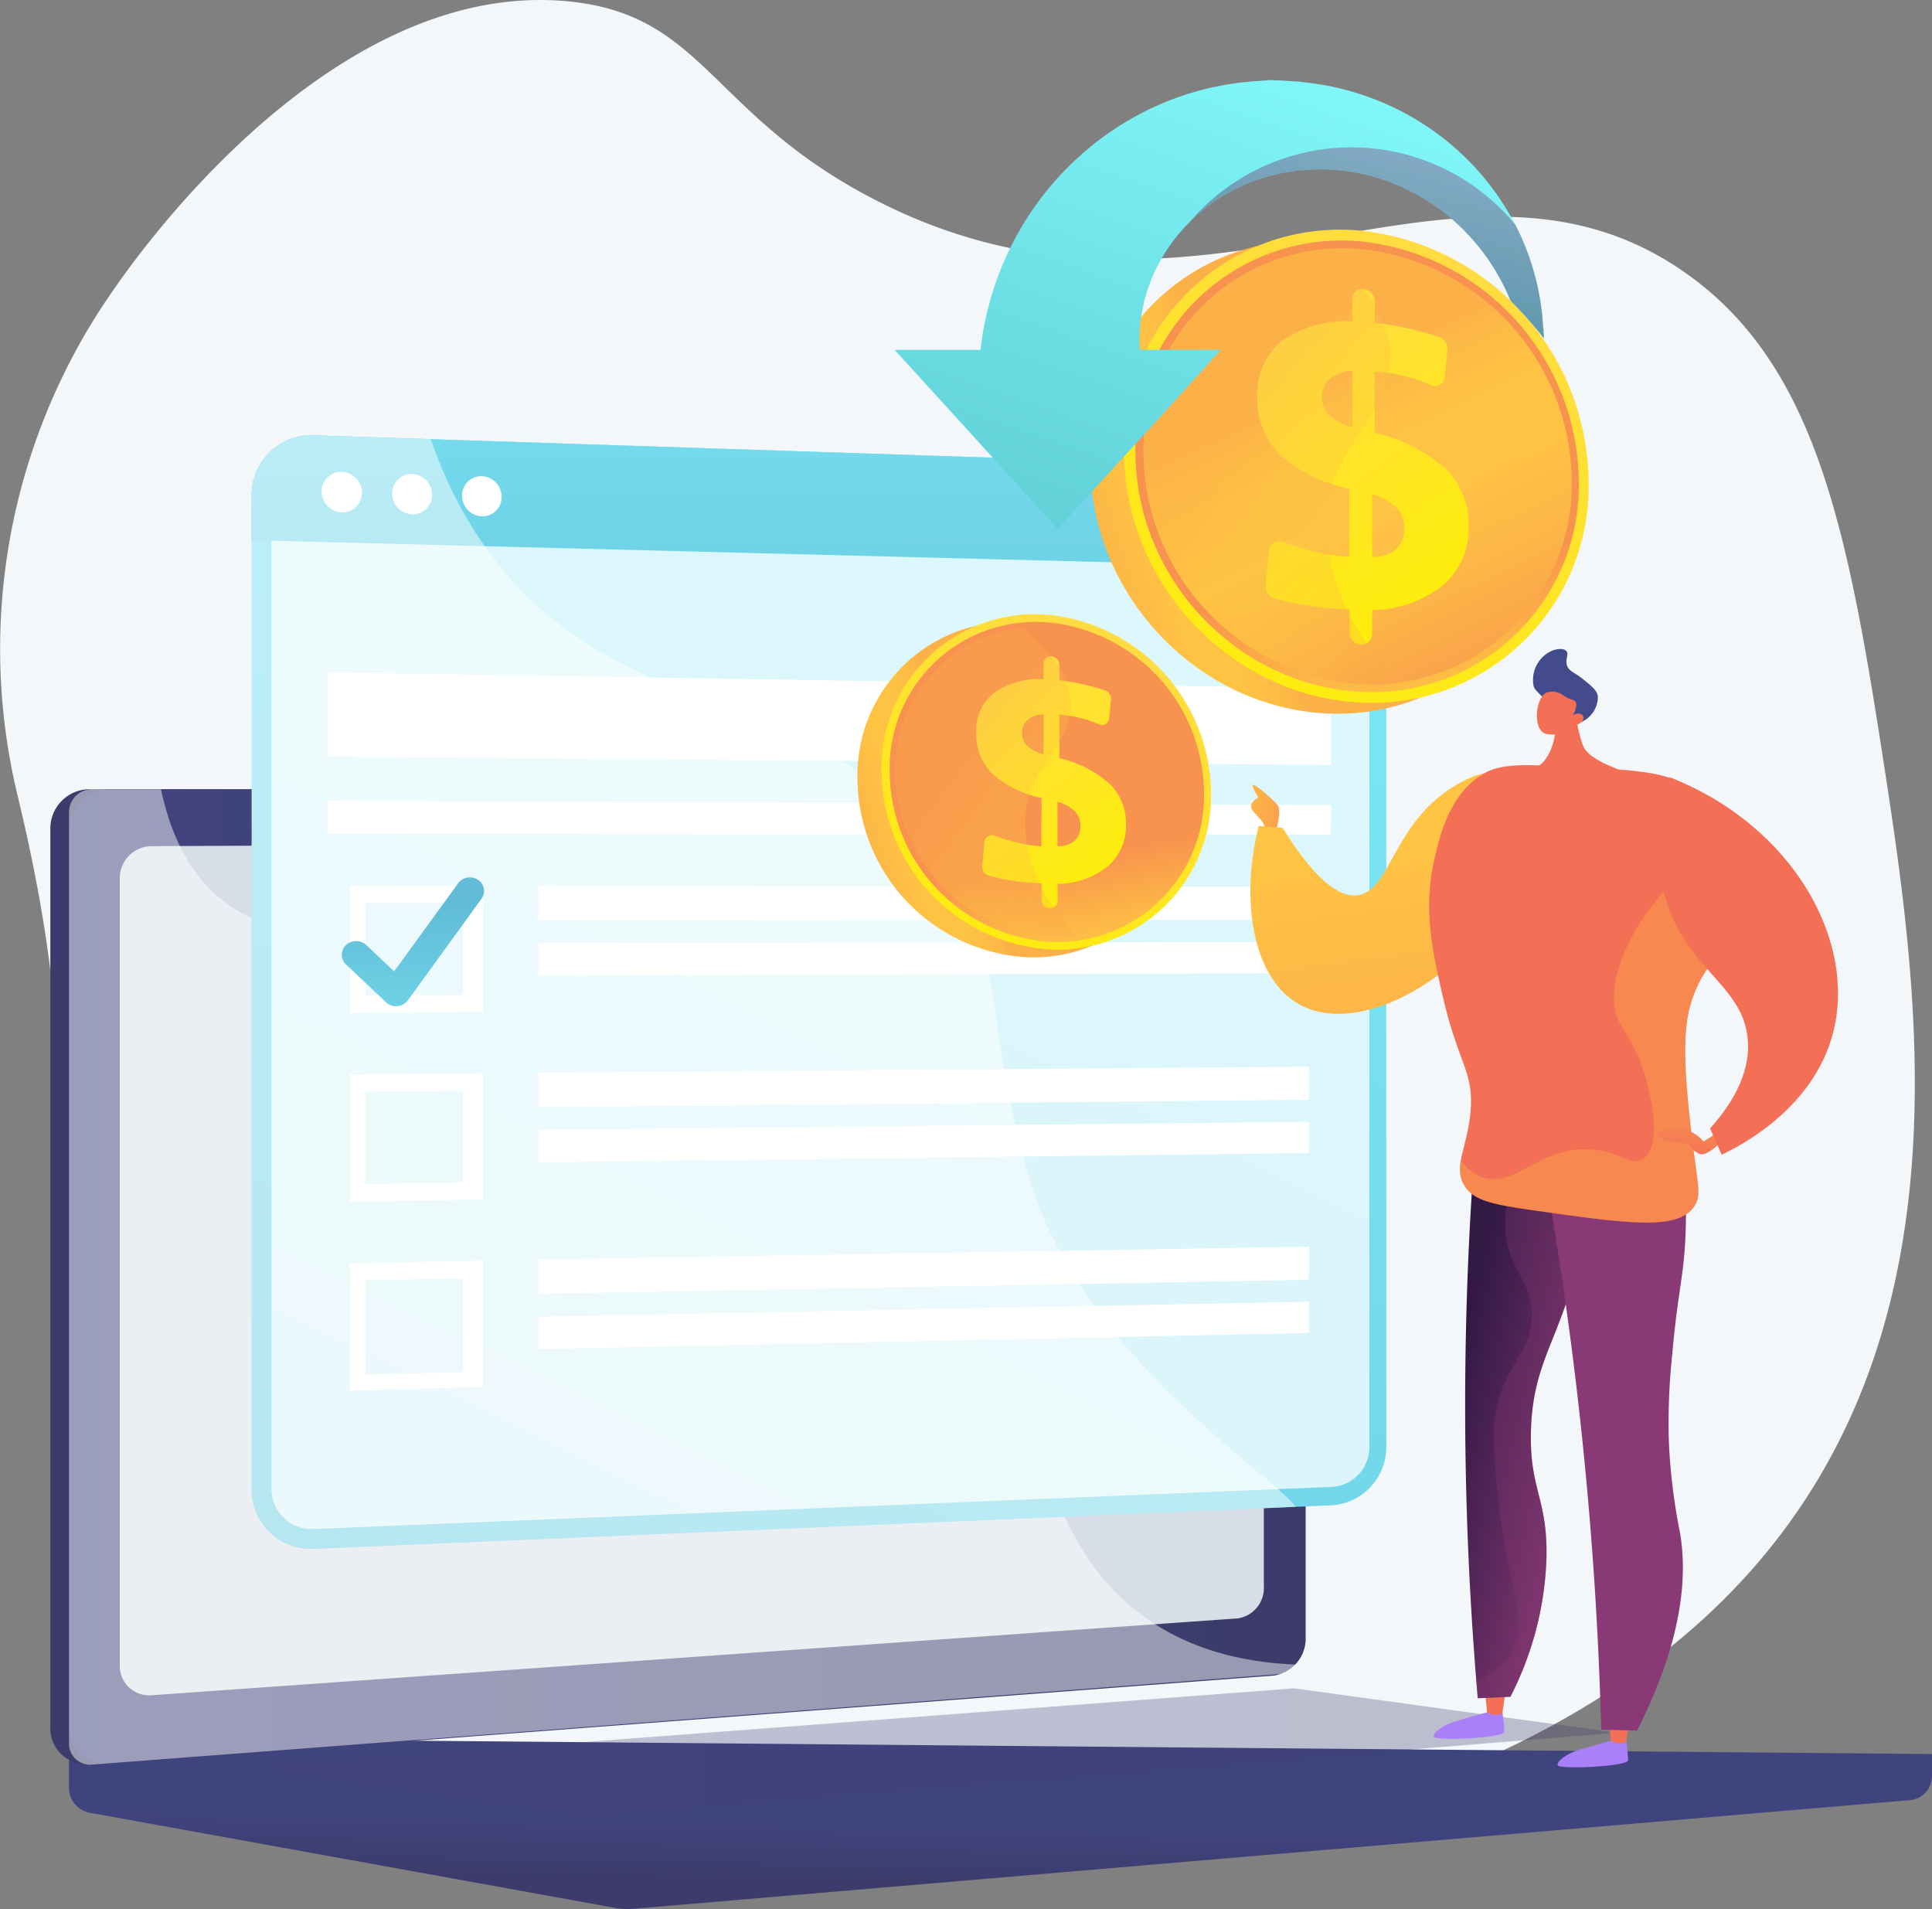 <svg xmlns="http://www.w3.org/2000/svg" xmlns:xlink="http://www.w3.org/1999/xlink" width="168.288" height="166.27" viewBox="0 0 168.288 166.27">
  <rect x="0" y="0" width="168.288" height="166.27" fill="#808080" stroke="none"/>
  <defs>
    <linearGradient id="linear-gradient" x1="0.422" y1="0.514" x2="0.352" y2="0.835" gradientUnits="objectBoundingBox">
      <stop offset="0" stop-color="#40447e"/>
      <stop offset="0.996" stop-color="#3c3b6b"/>
    </linearGradient>
    <linearGradient id="linear-gradient-2" x1="0.479" y1="0.466" x2="0.369" y2="0.525" xlink:href="#linear-gradient"/>
    <linearGradient id="linear-gradient-3" x1="0" y1="0.5" x2="1" y2="0.5" xlink:href="#linear-gradient"/>
    <linearGradient id="linear-gradient-6" x1="0.835" y1="-0.203" x2="-0.138" y2="1.782" gradientUnits="objectBoundingBox">
      <stop offset="0" stop-color="#80ecf9"/>
      <stop offset="0.996" stop-color="#61bdd7"/>
    </linearGradient>
    <linearGradient id="linear-gradient-7" x1="0.414" y1="-2.198" x2="0.583" y2="3.531" xlink:href="#linear-gradient-6"/>
    <linearGradient id="linear-gradient-8" x1="0.5" y1="2.076" x2="0.5" y2="0.226" xlink:href="#linear-gradient-6"/>
    <linearGradient id="linear-gradient-10" x1="0.329" y1="0.554" x2="-0.255" y2="0.738" gradientUnits="objectBoundingBox">
      <stop offset="0" stop-color="#fcb148"/>
      <stop offset="0.052" stop-color="#fdb946"/>
      <stop offset="0.142" stop-color="#fec144"/>
      <stop offset="0.318" stop-color="#ffc444"/>
      <stop offset="0.485" stop-color="#fdb946"/>
      <stop offset="0.775" stop-color="#f99c4c"/>
      <stop offset="0.866" stop-color="#f8924f"/>
      <stop offset="1" stop-color="#f8924f"/>
    </linearGradient>
    <linearGradient id="linear-gradient-11" x1="0.727" y1="0.007" x2="0.207" y2="1.135" gradientUnits="objectBoundingBox">
      <stop offset="0" stop-color="#ffdb44"/>
      <stop offset="1" stop-color="#feef06"/>
    </linearGradient>
    <linearGradient id="linear-gradient-12" x1="0.636" y1="1.231" x2="0.531" y2="0.666" xlink:href="#linear-gradient-10"/>
    <linearGradient id="linear-gradient-13" x1="0.409" y1="0.31" x2="0.858" y2="1.247" xlink:href="#linear-gradient-10"/>
    <linearGradient id="linear-gradient-14" x1="0.253" y1="0.019" x2="0.711" y2="1.039" xlink:href="#linear-gradient-11"/>
    <linearGradient id="linear-gradient-15" x1="0.464" y1="0.369" x2="1.215" y2="1.306" xlink:href="#linear-gradient-10"/>
    <linearGradient id="linear-gradient-16" x1="0.278" y1="1.028" x2="0.771" y2="0.051" gradientUnits="objectBoundingBox">
      <stop offset="0.004" stop-color="#61d0d7"/>
      <stop offset="1" stop-color="#80f7f9"/>
    </linearGradient>
    <linearGradient id="linear-gradient-17" x1="0.405" y1="0.935" x2="0.732" y2="0.104" gradientUnits="objectBoundingBox">
      <stop offset="0" stop-color="#311944"/>
      <stop offset="1" stop-color="#893976"/>
    </linearGradient>
    <linearGradient id="linear-gradient-18" x1="-0.451" y1="0.03" x2="2.865" y2="1.813" gradientUnits="objectBoundingBox">
      <stop offset="0" stop-color="#ffc444"/>
      <stop offset="0.996" stop-color="#f36f56"/>
    </linearGradient>
    <linearGradient id="linear-gradient-19" x1="0.497" y1="-0.747" x2="0.486" y2="-7.555" gradientUnits="objectBoundingBox">
      <stop offset="0" stop-color="#aa80f9"/>
      <stop offset="0.996" stop-color="#6165d7"/>
    </linearGradient>
    <linearGradient id="linear-gradient-20" x1="-1761.629" y1="67.088" x2="-1761.567" y2="62.791" xlink:href="#linear-gradient-18"/>
    <linearGradient id="linear-gradient-21" x1="0.496" y1="-1.686" x2="0.485" y2="-8.492" xlink:href="#linear-gradient-19"/>
    <linearGradient id="linear-gradient-22" x1="-1762.473" y1="66.052" x2="-1762.411" y2="61.753" xlink:href="#linear-gradient-18"/>
    <linearGradient id="linear-gradient-23" x1="0.228" y1="0.162" x2="0.85" y2="0.831" xlink:href="#linear-gradient-17"/>
    <linearGradient id="linear-gradient-24" x1="-328.142" y1="3.284" x2="-327.112" y2="3.284" xlink:href="#linear-gradient-17"/>
    <linearGradient id="linear-gradient-25" x1="-253.765" y1="3.194" x2="-252.556" y2="3.194" xlink:href="#linear-gradient-17"/>
    <linearGradient id="linear-gradient-26" x1="0.486" y1="0.282" x2="0.972" y2="3.745" xlink:href="#linear-gradient-18"/>
    <linearGradient id="linear-gradient-27" x1="-112.311" y1="5.718" x2="-111.914" y2="7.54" xlink:href="#linear-gradient-18"/>
    <linearGradient id="linear-gradient-28" x1="-123.463" y1="5.806" x2="-124.791" y2="4.345" xlink:href="#linear-gradient-18"/>
    <linearGradient id="linear-gradient-29" x1="1.427" y1="-2.638" x2="0.272" y2="1.127" xlink:href="#linear-gradient-18"/>
    <linearGradient id="linear-gradient-30" x1="-205.05" y1="6.835" x2="-204.325" y2="9.044" xlink:href="#linear-gradient-18"/>
    <linearGradient id="linear-gradient-31" x1="-458.616" y1="413.892" x2="-458.616" y2="412.495" xlink:href="#linear-gradient-18"/>
    <linearGradient id="linear-gradient-32" x1="-563.855" y1="23.464" x2="-564.572" y2="21.877" gradientUnits="objectBoundingBox">
      <stop offset="0" stop-color="#444b8c"/>
      <stop offset="0.996" stop-color="#3e4177"/>
    </linearGradient>
    <linearGradient id="linear-gradient-33" x1="-1154.76" y1="774.39" x2="-1153.633" y2="772.014" xlink:href="#linear-gradient-18"/>
    <linearGradient id="linear-gradient-35" x1="0.727" y1="0.007" x2="0.207" y2="1.135" xlink:href="#linear-gradient-11"/>
    <linearGradient id="linear-gradient-36" x1="0.636" y1="1.231" x2="0.531" y2="0.666" xlink:href="#linear-gradient-10"/>
    <linearGradient id="linear-gradient-38" x1="0.253" y1="0.019" x2="0.711" y2="1.039" xlink:href="#linear-gradient-11"/>
    <linearGradient id="linear-gradient-39" x1="0.464" y1="0.369" x2="1.215" y2="1.306" xlink:href="#linear-gradient-10"/>
  </defs>
  <g id="Group_89575" data-name="Group 89575" transform="translate(-557.413 -1650.085)">
    <path id="Path_142733" data-name="Path 142733" d="M721.751,1718.206c-3.288-21.521-5.927-36.4-17.8-44.545-20.027-13.747-42.393,8.57-70.762-6.405-13.968-7.373-14.492-15.922-26.322-17.056-20.929-2.008-38.069,22.969-39.554,25.111a54.46,54.46,0,0,0-8.381,44.014c2.376,9.826,3.982,20,3.541,30.094-.767,17.574-.326,33.978,16.73,44.459,15.228,9.358,34.393,17.611,52.676,19.057a117.5,117.5,0,0,0,38.336-3.842C731.245,1792.606,726.272,1747.8,721.751,1718.206Z" fill="#f4f7fa"/>
    <g id="Group_89576" data-name="Group 89576">
      <path id="Path_142734" data-name="Path 142734" d="M725.7,1802.857l-162.28-1.426v4.22a2.236,2.236,0,0,0,1.667,2.293l45.887,8.31a6.231,6.231,0,0,0,1.647.078l111.315-9.475a2.126,2.126,0,0,0,1.764-2.238Z" fill="url(#linear-gradient)"/>
      <g id="Group_89575-2" data-name="Group 89575">
        <path id="Path_142735" data-name="Path 142735" d="M666.809,1796.016l-101.711,7.72a3.126,3.126,0,0,1-3.3-3.279v-78.1a3.421,3.421,0,0,1,3.3-3.53H666.809a2.98,2.98,0,0,1,2.712,3.191v70.6A3.267,3.267,0,0,1,666.809,1796.016Z" fill="url(#linear-gradient-2)"/>
        <path id="Path_142736" data-name="Path 142736" d="M668.431,1796.016l-101.711,7.72a3.127,3.127,0,0,1-3.3-3.279v-78.1a3.422,3.422,0,0,1,3.3-3.53H668.431a2.98,2.98,0,0,1,2.712,3.191v70.6A3.268,3.268,0,0,1,668.431,1796.016Z" fill="url(#linear-gradient-3)"/>
        <path id="Path_142737" data-name="Path 142737" d="M665.262,1791.038l-94.733,6.706a2.563,2.563,0,0,1-2.684-2.691v-68.377a2.8,2.8,0,0,1,2.684-2.893l94.733-.421a2.44,2.44,0,0,1,2.238,2.614v62.279A2.673,2.673,0,0,1,665.262,1791.038Z" fill="#d8dee8"/>
        <path id="Path_142738" data-name="Path 142738" d="M621.168,1720.963a1.179,1.179,0,1,1-1.17-1.313A1.253,1.253,0,0,1,621.168,1720.963Z" fill="#fff"/>
        <path id="Path_142739" data-name="Path 142739" d="M643.925,1774.595c-7.841-4.531-14.006,1.211-19.956-4.454-3.607-3.435-1.836-6-6.275-11.129-4.916-5.685-8.117-3.774-13.057-8.891-6.248-6.469-3.123-11.5-8.5-16.147-6.528-5.635-13.569-.42-19.783-5.824-2.68-2.331-4.151-5.719-4.919-9.323h-6.08a2.006,2.006,0,0,0-1.931,2.072v80.957a1.832,1.832,0,0,0,1.931,1.925l103.66-7.9a1.656,1.656,0,0,0,1.249-.821c-7.588-.3-12.25-3.029-15.23-5.854C649.2,1783.678,650.212,1778.228,643.925,1774.595Z" fill="#fff" opacity="0.48" style="mix-blend-mode: soft-light;isolation: isolate"/>
      </g>
      <path id="Path_142740" data-name="Path 142740" d="M672.485,1795.665l-109.065,8.127,47.554,8.612a6.231,6.231,0,0,0,1.647.078l113.079-9.625-51.48-7.136A8.186,8.186,0,0,0,672.485,1795.665Z" fill="url(#linear-gradient-3)"/>
      <path id="Path_142741" data-name="Path 142741" d="M579.335,1804l90.8-6.866,28.1,3.864-90.017,7.34Z" opacity="0.3" fill="url(#linear-gradient-3)" style="mix-blend-mode: multiply;isolation: isolate"/>
    </g>
    <g id="Group_89589" data-name="Group 89589">
      <g id="Group_89586" data-name="Group 89586">
        <g id="Group_89578" data-name="Group 89578">
          <path id="Path_142742" data-name="Path 142742" d="M673.525,1690.921,584.736,1688a5.206,5.206,0,0,0-5.4,5.247v86.538a5.145,5.145,0,0,0,5.4,5.193l88.789-3.791a5.09,5.09,0,0,0,4.642-5.206v-79.9A5.029,5.029,0,0,0,673.525,1690.921Z" fill="url(#linear-gradient-6)"/>
          <path id="Path_142743" data-name="Path 142743" d="M584.736,1783.257a3.5,3.5,0,0,1-3.672-3.536V1693.3a3.545,3.545,0,0,1,3.672-3.571l88.789,2.8a3.422,3.422,0,0,1,3.164,3.513v80a3.464,3.464,0,0,1-3.164,3.544Z" fill="#fff" opacity="0.74" style="mix-blend-mode: soft-light;isolation: isolate"/>
          <path id="Path_142744" data-name="Path 142744" d="M673.525,1690.921,584.736,1688a5.206,5.206,0,0,0-5.4,5.247v3.89l98.832,2.534v-3.593A5.029,5.029,0,0,0,673.525,1690.921Z" fill="url(#linear-gradient-7)"/>
          <path id="Path_142745" data-name="Path 142745" d="M588.938,1693a1.7,1.7,0,0,1-1.751,1.714,1.823,1.823,0,0,1-1.756-1.816,1.7,1.7,0,0,1,1.756-1.713A1.822,1.822,0,0,1,588.938,1693Z" fill="#fff"/>
          <path id="Path_142746" data-name="Path 142746" d="M595.051,1693.181a1.686,1.686,0,0,1-1.735,1.7,1.808,1.808,0,0,1-1.739-1.806,1.686,1.686,0,0,1,1.739-1.7A1.809,1.809,0,0,1,595.051,1693.181Z" fill="#fff"/>
          <path id="Path_142747" data-name="Path 142747" d="M601.106,1693.357a1.674,1.674,0,0,1-1.719,1.7,1.8,1.8,0,0,1-1.722-1.8,1.675,1.675,0,0,1,1.722-1.7A1.8,1.8,0,0,1,601.106,1693.357Z" fill="#fff"/>
          <g id="Group_89577" data-name="Group 89577" opacity="0.5" style="mix-blend-mode: soft-light;isolation: isolate">
            <path id="Path_142748" data-name="Path 142748" d="M639.012,1724.189c-10.37-15.09-28.32-10.289-39.676-26.962a36.5,36.5,0,0,1-4.39-8.888l-10.21-.336a5.206,5.206,0,0,0-5.4,5.247v86.538a5.145,5.145,0,0,0,5.4,5.193l85.537-3.652c-1.959-2.826-19.026-13.294-23.435-29.366C642.806,1737.265,645.269,1733.293,639.012,1724.189Z" fill="#fff"/>
          </g>
        </g>
        <g id="Group_89585" data-name="Group 89585">
          <path id="Path_142749" data-name="Path 142749" d="M673.342,1722.8l-87.385-.1v-2.856l87.385.354Z" fill="#fff"/>
          <path id="Path_142750" data-name="Path 142750" d="M673.342,1716.718l-87.385-.743v-7.321l87.385,1.383Z" fill="#fff"/>
          <g id="Group_89580" data-name="Group 89580">
            <g id="Group_89579" data-name="Group 89579">
              <path id="Path_142751" data-name="Path 142751" d="M599.479,1738.236l-11.59.068v-11.073l11.59.014Zm-10.238-1.449,8.5-.041v-8l-8.5,0Z" fill="#fff"/>
            </g>
            <path id="Path_142752" data-name="Path 142752" d="M671.428,1730.2l-67.119.039v-2.988l67.119.071Z" fill="#fff"/>
            <path id="Path_142753" data-name="Path 142753" d="M671.428,1734.837l-67.119.216v-2.822l67.119-.112Z" fill="#fff"/>
          </g>
          <g id="Group_89582" data-name="Group 89582">
            <g id="Group_89581" data-name="Group 89581">
              <path id="Path_142754" data-name="Path 142754" d="M599.479,1754.556l-11.59.19v-11.073l11.59-.108Zm-10.238-1.342,8.5-.132v-8l-8.5.087Z" fill="#fff"/>
            </g>
            <path id="Path_142755" data-name="Path 142755" d="M671.428,1745.872l-67.119.636v-2.988l67.119-.526Z" fill="#fff"/>
            <path id="Path_142756" data-name="Path 142756" d="M671.428,1750.509l-67.119.812V1748.5l67.119-.709Z" fill="#fff"/>
          </g>
          <g id="Group_89584" data-name="Group 89584">
            <g id="Group_89583" data-name="Group 89583">
              <path id="Path_142757" data-name="Path 142757" d="M599.479,1770.876l-11.59.313v-11.074l11.59-.23Zm-10.238-1.066,8.5-.224v-8.169l-8.5.179Z" fill="#fff"/>
            </g>
            <path id="Path_142758" data-name="Path 142758" d="M671.428,1761.544l-67.119,1.233v-2.988l67.119-1.123Z" fill="#fff"/>
            <path id="Path_142759" data-name="Path 142759" d="M671.428,1766.181l-67.119,1.409v-2.822l67.119-1.306Z" fill="#fff"/>
          </g>
        </g>
      </g>
      <g id="Group_89587" data-name="Group 89587">
        <path id="Path_142760" data-name="Path 142760" d="M591.917,1737.723a1.273,1.273,0,0,1-.883-.343l-3.482-3.294a1.152,1.152,0,0,1,0-1.687,1.3,1.3,0,0,1,1.775,0l2.417,2.292,5.579-7.678a1.272,1.272,0,0,1,1.722-.3,1.152,1.152,0,0,1,.311,1.647l-6.413,8.845a1.273,1.273,0,0,1-.914.512C591.992,1737.721,591.955,1737.723,591.917,1737.723Z" fill="url(#linear-gradient-8)"/>
      </g>
      <g id="Group_89588" data-name="Group 89588">
        <path id="Path_142761" data-name="Path 142761" d="M592.221,1754.215a1.275,1.275,0,0,1-.883-.343l-3.482-3.294a1.151,1.151,0,0,1,0-1.688,1.3,1.3,0,0,1,1.775,0l2.417,2.292,5.578-7.677a1.273,1.273,0,0,1,1.723-.295,1.153,1.153,0,0,1,.31,1.647l-6.413,8.845a1.267,1.267,0,0,1-.913.511A1.058,1.058,0,0,1,592.221,1754.215Z" fill="url(#linear-gradient-8)"/>
      </g>
    </g>
    <g id="Group_89593" data-name="Group 89593">
      <g id="Group_89591" data-name="Group 89591">
        <path id="Path_142762" data-name="Path 142762" d="M692.835,1693.013a18.851,18.851,0,0,1-19.5,19.225c-11.388-.349-20.965-10.184-20.965-21.953a18.8,18.8,0,0,1,20.965-19.127A22.219,22.219,0,0,1,692.835,1693.013Z" fill="url(#linear-gradient-10)"/>
        <path id="Path_142763" data-name="Path 142763" d="M695.791,1692.069a18.851,18.851,0,0,1-19.5,19.225c-11.387-.349-20.964-10.184-20.964-21.953a18.8,18.8,0,0,1,20.964-19.127A22.219,22.219,0,0,1,695.791,1692.069Z" fill="url(#linear-gradient-11)"/>
        <path id="Path_142764" data-name="Path 142764" d="M694.933,1692.011a17.991,17.991,0,0,1-18.645,18.348c-10.858-.352-19.975-9.738-19.975-20.951a17.943,17.943,0,0,1,19.975-18.258A21.2,21.2,0,0,1,694.933,1692.011Z" fill="url(#linear-gradient-12)"/>
        <path id="Path_142765" data-name="Path 142765" d="M694.317,1691.97a17.374,17.374,0,0,1-18.029,17.72,20.352,20.352,0,0,1-19.271-20.235,17.331,17.331,0,0,1,19.271-17.637A20.475,20.475,0,0,1,694.317,1691.97Z" fill="url(#linear-gradient-13)"/>
        <g id="Group_89590" data-name="Group 89590">
          <path id="Path_142766" data-name="Path 142766" d="M676.185,1675.262h0a1.1,1.1,0,0,1,.973,1.081v1.863a27.44,27.44,0,0,1,3.229.56q1.192.281,2.369.667a1.09,1.09,0,0,1,.742,1.119l-.229,2.336a.875.875,0,0,1-1.25.727,13.714,13.714,0,0,0-1.589-.592,14.477,14.477,0,0,0-3-.56l-.275-.022v5.336a14.033,14.033,0,0,1,6.2,3.168,6.7,6.7,0,0,1,1.985,4.945,6.511,6.511,0,0,1-2.2,5.141,10.014,10.014,0,0,1-6.209,2.186v2.057a.935.935,0,0,1-.973.95h-.018a1.034,1.034,0,0,1-.977-1.032v-2.029l-.433-.019a28.456,28.456,0,0,1-3.6-.384,23.435,23.435,0,0,1-2.486-.571,1.07,1.07,0,0,1-.779-1.108l.269-3a.949.949,0,0,1,1.328-.784,19.563,19.563,0,0,0,2.186.718,19.121,19.121,0,0,0,3.495.583l.017-5.936a12.853,12.853,0,0,1-6.031-2.96,6.774,6.774,0,0,1-2-5.036,5.886,5.886,0,0,1,2.166-4.892,9.6,9.6,0,0,1,6.106-1.7v-1.905A.879.879,0,0,1,676.185,1675.262Zm-.976,7.123a3.288,3.288,0,0,0-1.945.686,2,2,0,0,0-.7,1.6,2.151,2.151,0,0,0,.645,1.592,4.572,4.572,0,0,0,2,1.019Zm1.725,10.75v5.444a3.015,3.015,0,0,0,2.082-.648,2.328,2.328,0,0,0,.725-1.832,2.5,2.5,0,0,0-.674-1.792A4.942,4.942,0,0,0,676.934,1693.135Z" fill="url(#linear-gradient-14)"/>
        </g>
        <path id="Path_142767" data-name="Path 142767" d="M673.026,1694.448c.609-6.016,6.138-8.563,5.417-14.1-.445-3.411-3.03-6.285-5.914-8.53a17.334,17.334,0,0,0-15.512,17.634,20.351,20.351,0,0,0,19.271,20.235,18.061,18.061,0,0,0,2.978-.145C675.1,1705.4,672.5,1699.617,673.026,1694.448Z" opacity="0.3" fill="url(#linear-gradient-15)" style="mix-blend-mode: multiply;isolation: isolate"/>
      </g>
      <g id="Group_89592" data-name="Group 89592">
        <path id="Path_142768" data-name="Path 142768" d="M691.9,1679.475v.085a36.576,36.576,0,0,0-2.89-3.261c-.015-.037-.04-.073-.055-.109a19.285,19.285,0,0,0-1.84-3.4,18.711,18.711,0,0,0-2.938-3.363c-.139-.137-.3-.258-.448-.387l-.23-.191-.112-.1c-.04-.033-.081-.061-.12-.092l-.479-.366-.119-.092-.127-.085-.25-.172c-.329-.238-.683-.444-1.029-.662-.177-.106-.361-.2-.541-.3-.089-.05-.179-.1-.27-.15l-.279-.139a17.45,17.45,0,0,0-4.759-1.589l-.624-.1c-.208-.029-.42-.047-.627-.072l-.314-.035-.315-.017-.316-.02c-.1-.005-.208-.016-.314-.013l-.629-.005c-.051,0-.107,0-.155,0l-.14.008-.28.015-.277.014-.074,0-.285.021-.382.027-.285.021-.048,0-.017,0s-.1,0,.067,0l-.616.091c-.1.016-.2.025-.306.048l-.3.061-.3.059-.151.03c-.05.01-.1.025-.149.037-.2.05-.4.1-.591.15-.1.022-.2.056-.292.085l-.288.09-.289.087-.282.1c-.188.07-.376.132-.559.207s-.364.154-.544.232a15.609,15.609,0,0,0-3.828,2.408l-.207.173-.2.184c-.13.122-.265.239-.389.364l-.015.015c-.241.25-.486.485-.7.743-.057.063-.114.127-.17.191l-.085.094-.079.1c-.106.13-.211.262-.315.391-.026.032-.054.063-.079.1l-.072.1c-.049.068-.1.135-.145.2-.094.135-.2.259-.281.4a14.853,14.853,0,0,0-1.627,3.155,14.4,14.4,0,0,0-.721,2.814q-.021.159-.042.312c-.012.1-.032.2-.036.3-.016.2-.032.388-.048.569s-.011.36-.018.525c0,.084-.009.165-.01.243s.005.158.006.233c0,.15.005.292.007.425a.571.571,0,0,0,.007.082l.01.073c0,.047.011.04.015.083s.007.053.011.053h7.032l-4.273,4.738-9.934,10.865-14.208-15.6h7.47a1.083,1.083,0,0,0,.034-.228c.029-.217.06-.429.094-.686.02-.128.037-.248.057-.386.011-.067.02-.131.031-.2s.019-.144.033-.2c.052-.258.107-.531.165-.821.031-.144.061-.292.093-.444s.074-.305.115-.463c.081-.315.16-.647.258-.987s.214-.69.326-1.056c.055-.184.126-.364.193-.551s.136-.373.207-.565a26.991,26.991,0,0,1,2.43-4.847,26.606,26.606,0,0,1,3.991-4.869c.194-.2.407-.378.614-.567l.313-.281.159-.141.162-.135c.219-.178.44-.359.66-.54l.167-.134.173-.128c.116-.087.232-.172.348-.258.456-.349.947-.664,1.434-.989.246-.158.5-.306.753-.458l.379-.227.391-.211a25.294,25.294,0,0,1,6.76-2.52l.9-.178c.3-.055.6-.094.9-.14l.453-.064.456-.045.455-.043c.152-.014.3-.031.455-.037.3-.014.608-.05.912-.064.075,0,.152-.032.228-.032h.228l.454.026.454.015c.152,0,.3.02.454.027l.9.055c.205,0,.071.005.123.006l.024,0,.048.005.094.013.19.023.378.047.19.024.094.011.117.016.478.071.479.073.237.037c.078.013.147.03.222.045.292.062.583.125.875.186.145.029.288.07.432.108l.43.114.427.114.422.134c.28.091.561.176.836.274l.819.308a23.5,23.5,0,0,1,5.829,3.339l.318.248c.1.086.205.172.307.26.2.173.407.34.6.517.386.362.771.709,1.122,1.085.09.092.177.185.267.276l.131.137.127.142.5.566.123.141.118.145c.075.1.153.194.229.29.152.193.311.377.448.577a23.606,23.606,0,0,1,1.973,3.15q.4.762.709,1.512a22.247,22.247,0,0,1,1.319,4.264c.029.163.06.322.088.479s.061.309.079.461c.041.305.082.6.119.877s.049.554.073.811c.009.128.022.253.03.377s.029.242.035.359C691.859,1679.045,691.9,1679.269,691.9,1679.475Z" fill="url(#linear-gradient-16)"/>
        <path id="Path_142769" data-name="Path 142769" d="M691.9,1679.475v.085a36.576,36.576,0,0,0-2.89-3.261c-.015-.037-.04-.073-.055-.109a19.285,19.285,0,0,0-1.84-3.4,18.711,18.711,0,0,0-2.938-3.363c-.139-.137-.3-.258-.448-.387l-.23-.191-.112-.1c-.04-.033-.081-.061-.12-.092l-.479-.366-.119-.092-.127-.085-.25-.172c-.329-.238-.683-.444-1.029-.662-.177-.106-.361-.2-.541-.3-.089-.05-.179-.1-.27-.15l-.279-.139a17.45,17.45,0,0,0-4.759-1.589l-.624-.1c-.208-.029-.42-.047-.627-.072l-.314-.035-.315-.017-.316-.02c-.1-.005-.208-.016-.314-.013l-.629-.005c-.051,0-.107,0-.155,0l-.14.008-.28.015-.277.014-.074,0-.285.021-.382.027-.285.021-.048,0-.017,0s-.1,0,.067,0l-.616.091c-.1.016-.2.025-.306.048l-.3.061-.3.059-.151.03c-.05.01-.1.025-.149.037-.2.05-.4.1-.591.15-.1.022-.2.056-.292.085l-.288.09-.289.087-.282.1c-.188.07-.376.132-.559.207s-.364.154-.544.232a15.609,15.609,0,0,0-3.828,2.408l-.207.173-.2.184c-.13.122-.265.239-.389.364l-.015.015a18.5,18.5,0,0,1,28.312.288q.4.762.709,1.512a22.247,22.247,0,0,1,1.319,4.264c.029.163.06.322.088.479s.061.309.079.461c.041.305.082.6.119.877s.049.554.073.811c.009.128.022.253.03.377s.029.242.035.359C691.859,1679.045,691.9,1679.269,691.9,1679.475Z" opacity="0.4" fill="url(#linear-gradient-17)" style="mix-blend-mode: multiply;isolation: isolate"/>
      </g>
    </g>
    <g id="Group_89595" data-name="Group 89595">
      <path id="Path_142770" data-name="Path 142770" d="M668.578,1722.452s.471-1.77.137-2.222-2.379-2.262-2.183-1.672a3.817,3.817,0,0,0,.492.984s-1.1.511-.393,1.278.944.944.983,1.632S668.106,1723.376,668.578,1722.452Z" fill="url(#linear-gradient-18)"/>
      <path id="Path_142771" data-name="Path 142771" d="M688.223,1798.846a15.746,15.746,0,0,1,.218,2.075c-.032.545-6.077.823-6.138.415s1-1.057,1.745-1.286,2.931-.84,2.931-.84Z" fill="url(#linear-gradient-19)"/>
      <path id="Path_142772" data-name="Path 142772" d="M686.755,1797.32l.193,1.9a1.375,1.375,0,0,0,1.321.106l.31-2.072Z" fill="url(#linear-gradient-20)"/>
      <path id="Path_142773" data-name="Path 142773" d="M699.008,1801.327a15.775,15.775,0,0,1,.218,2.075c-.031.545-6.077.824-6.138.416s1-1.057,1.746-1.286,2.93-.841,2.93-.841Z" fill="url(#linear-gradient-21)"/>
      <path id="Path_142774" data-name="Path 142774" d="M697.541,1799.8l.193,1.9a1.375,1.375,0,0,0,1.321.106l.309-2.071Z" fill="url(#linear-gradient-22)"/>
      <path id="Path_142775" data-name="Path 142775" d="M687.852,1747.633q-1.047,2.125-2.1,4.25c-.562,8.084-.841,16.875-.662,26.276.134,6.995.507,13.62,1.044,19.84l2.843-.13a28.373,28.373,0,0,0,3.136-11.923c.155-5.3-1.453-6.009-1.351-11.087.132-6.582,2.892-8.338,4.363-16.256a42.376,42.376,0,0,0,.49-11.78Z" fill="url(#linear-gradient-23)"/>
      <path id="Path_142776" data-name="Path 142776" d="M695.619,1746.823l-4.194.437c-2.517,4.38-3.22,8.939-2.778,10.956.624,2.853,2.278,3.767,2.187,6.632-.09,2.834-1.76,3.569-2.82,6.91-.733,2.313-.539,4.439-.122,8.6.84,8.378,2.863,10.94,1.169,13.686a6.185,6.185,0,0,1-3.049,2.42c.041.513.082,1.029.126,1.537l2.843-.13a28.377,28.377,0,0,0,3.136-11.923c.155-5.3-1.453-6.009-1.351-11.087.132-6.582,2.892-8.338,4.363-16.256A42.376,42.376,0,0,0,695.619,1746.823Z" opacity="0.3" fill="url(#linear-gradient-24)" style="mix-blend-mode: multiply;isolation: isolate"/>
      <path id="Path_142777" data-name="Path 142777" d="M691.611,1750.183c1.312,7.153,2.471,14.808,3.375,22.926,1.091,9.8,1.674,19.043,1.9,27.623l3.119.089c4.1-8.106,4.348-13.6,3.757-17.18a51.819,51.819,0,0,1-.987-8.124,57.067,57.067,0,0,1,.306-7.536c.492-5.65,1.089-6.884,1.175-11.2.081-4.056.1-6.108-1.06-7.306C700.148,1746.315,692.213,1749.9,691.611,1750.183Z" fill="url(#linear-gradient-25)"/>
      <path id="Path_142778" data-name="Path 142778" d="M669.122,1722.179l-2.075-.144c-1.631,6.592-.461,12.987,3.221,15.339,5.753,3.674,16.444-3.248,18.761-10.786,1.017-3.309.785-8.084-1.247-9.012-.564-.257-1.44-.3-3.336.768-5.665,3.18-5.814,9.19-8.693,9.7C674.472,1728.27,672.405,1727.453,669.122,1722.179Z" fill="url(#linear-gradient-26)"/>
      <path id="Path_142779" data-name="Path 142779" d="M684.96,1753.333c-1-1.653.255-3.247.54-6.38.323-3.549-1.045-4.14-2.4-10.023-.9-3.913-1.763-7.669-.732-12.065.494-2.107,1.331-5.681,4.289-7.408,1.526-.89,3.61-.8,7.716-.586,5.077.265,7.616.4,9.509,1.4.277.146,6.037,3.279,6.434,8.385.4,5.2-5.257,5.9-6.012,12.827-.339,3.112.265,7.9.657,11,.376,2.981.635,3.744.047,4.646-1.418,2.175-5.758,1.555-14.437.315C687.169,1754.954,685.7,1754.567,684.96,1753.333Z" fill="url(#linear-gradient-27)"/>
      <path id="Path_142780" data-name="Path 142780" d="M698.166,1738.363c.367,1.351,1.687,2.36,2.606,5.646.2.71,1.611,5.762-.221,7.005-1.059.719-2.009-.642-4.579-.82-4.452-.308-6.573,3.434-9.481,2.412a3.973,3.973,0,0,1-1.836-1.424,2.939,2.939,0,0,0,.3,2.151c.744,1.234,2.209,1.621,5.614,2.107,8.679,1.24,13.019,1.86,14.437-.315.588-.9.329-1.665-.047-4.646-.392-3.1-1-7.889-.657-11,.755-6.931,6.415-7.629,6.012-12.827a8.054,8.054,0,0,0-1.3-3.7C701.836,1725.853,697.013,1734.118,698.166,1738.363Z" opacity="0.3" fill="url(#linear-gradient-28)" style="mix-blend-mode: multiply;isolation: isolate"/>
      <path id="Path_142781" data-name="Path 142781" d="M707.236,1748.587l-1.437.918a3.361,3.361,0,0,0-1.788-1.1c-1.05-.231-2.256.1-2.284.435-.023.269.712.54.825.582.917.338,1.6.057,1.967.425a2.833,2.833,0,0,0,.67.6,1.994,1.994,0,0,0,.257.132c.612.238,1.661-.827,1.751-.92Z" fill="url(#linear-gradient-29)"/>
      <path id="Path_142782" data-name="Path 142782" d="M702.991,1729.745c-1.039-2.489-1.759-6.3-.118-11.959,10.816,4.261,16.332,14.365,14.179,22.374-1.776,6.6-8.235,9.818-9.676,10.495q-.5-1.145-1.006-2.289c1.67-1.86,3.551-4.609,3.285-7.747C709.286,1736.269,705.095,1734.784,702.991,1729.745Z" fill="url(#linear-gradient-30)"/>
      <path id="Path_142783" data-name="Path 142783" d="M694.642,1711.75a11.558,11.558,0,0,0,.673,3.309c.53,1.28,3.322,2.085,3.888,2.371s-1.06,1.122-2.693,1.286-6.3-.207-7.137-.826.675-.572,1.841-1,1.839-2.707,1.634-3.742S694.642,1711.75,694.642,1711.75Z" fill="url(#linear-gradient-31)"/>
      <path id="Path_142784" data-name="Path 142784" d="M692.059,1711.064c-.847-.832-.965-.93-1.058-1.217a2.773,2.773,0,0,1,1.7-3.126c.061-.021.849-.273,1.15.069.255.29-.121.691.058,1.251.167.524.621.563,1.463,1.25.693.565,1.124.917,1.223,1.412a2.41,2.41,0,0,1-2.122,2.457C694.081,1713.146,693.974,1712.945,692.059,1711.064Z" fill="url(#linear-gradient-32)"/>
      <g id="Group_89594" data-name="Group 89594">
        <path id="Path_142785" data-name="Path 142785" d="M694.367,1713.318a2.408,2.408,0,0,1-2.273.683c-1.228-.3-.915-3.122-.016-3.572a1.594,1.594,0,0,1,1.255.06c.242.116.309.238.709.421.368.168.484.145.583.264.124.148.178.468-.211,1.239a.687.687,0,0,1,.766-.108.431.431,0,0,1,.137.191C695.434,1712.845,695.071,1713.2,694.367,1713.318Z" fill="url(#linear-gradient-33)"/>
      </g>
    </g>
    <g id="Group_89597" data-name="Group 89597">
      <path id="Path_142786" data-name="Path 142786" d="M660.8,1719.832a13.366,13.366,0,0,1-13.828,13.63,15.65,15.65,0,0,1-14.863-15.564,13.329,13.329,0,0,1,14.863-13.561A15.752,15.752,0,0,1,660.8,1719.832Z" fill="url(#linear-gradient-10)"/>
      <path id="Path_142787" data-name="Path 142787" d="M662.9,1719.162a13.366,13.366,0,0,1-13.827,13.631,15.65,15.65,0,0,1-14.864-15.565,13.328,13.328,0,0,1,14.864-13.56A15.752,15.752,0,0,1,662.9,1719.162Z" fill="url(#linear-gradient-35)"/>
      <path id="Path_142788" data-name="Path 142788" d="M662.291,1719.121a12.755,12.755,0,0,1-13.218,13.008,14.937,14.937,0,0,1-14.163-14.853,12.721,12.721,0,0,1,14.163-12.945A15.031,15.031,0,0,1,662.291,1719.121Z" fill="url(#linear-gradient-36)"/>
      <path id="Path_142789" data-name="Path 142789" d="M661.855,1719.092a12.318,12.318,0,0,1-12.782,12.563,14.428,14.428,0,0,1-13.663-14.346,12.287,12.287,0,0,1,13.663-12.5A14.516,14.516,0,0,1,661.855,1719.092Z" fill="url(#linear-gradient-13)"/>
      <g id="Group_89596" data-name="Group 89596">
        <path id="Path_142790" data-name="Path 142790" d="M649,1707.246h0a.782.782,0,0,1,.69.767v1.321a19.366,19.366,0,0,1,2.29.4q.844.2,1.679.473a.772.772,0,0,1,.526.793l-.162,1.656a.622.622,0,0,1-.887.516,9.511,9.511,0,0,0-1.126-.42,10.2,10.2,0,0,0-2.125-.4l-.195-.016v3.784a9.931,9.931,0,0,1,4.392,2.246,4.746,4.746,0,0,1,1.407,3.505,4.615,4.615,0,0,1-1.556,3.645,7.093,7.093,0,0,1-4.4,1.55v1.458a.663.663,0,0,1-.69.674h-.012a.735.735,0,0,1-.693-.732v-1.438l-.307-.014a20.026,20.026,0,0,1-2.55-.272,16.291,16.291,0,0,1-1.762-.4.759.759,0,0,1-.553-.785l.191-2.13a.673.673,0,0,1,.941-.555,13.866,13.866,0,0,0,1.55.508,13.553,13.553,0,0,0,2.478.414l.012-4.208a9.122,9.122,0,0,1-4.276-2.1,4.805,4.805,0,0,1-1.417-3.57,4.176,4.176,0,0,1,1.536-3.469,6.809,6.809,0,0,1,4.329-1.209v-1.35A.624.624,0,0,1,649,1707.246Zm-.692,5.051a2.332,2.332,0,0,0-1.379.486,1.417,1.417,0,0,0-.495,1.136,1.524,1.524,0,0,0,.458,1.128,3.243,3.243,0,0,0,1.416.723Zm1.223,7.621v3.859a2.134,2.134,0,0,0,1.477-.458,1.656,1.656,0,0,0,.513-1.3,1.777,1.777,0,0,0-.477-1.27A3.508,3.508,0,0,0,649.53,1719.918Z" fill="url(#linear-gradient-38)"/>
      </g>
      <path id="Path_142791" data-name="Path 142791" d="M646.759,1720.849c.432-4.265,4.352-6.071,3.841-9.994-.315-2.419-2.148-4.457-4.193-6.048a12.289,12.289,0,0,0-11,12.5,14.43,14.43,0,0,0,13.662,14.347,12.9,12.9,0,0,0,2.112-.1C648.233,1728.616,646.388,1724.514,646.759,1720.849Z" opacity="0.3" fill="url(#linear-gradient-39)" style="mix-blend-mode: multiply;isolation: isolate"/>
    </g>
  </g>
</svg>
